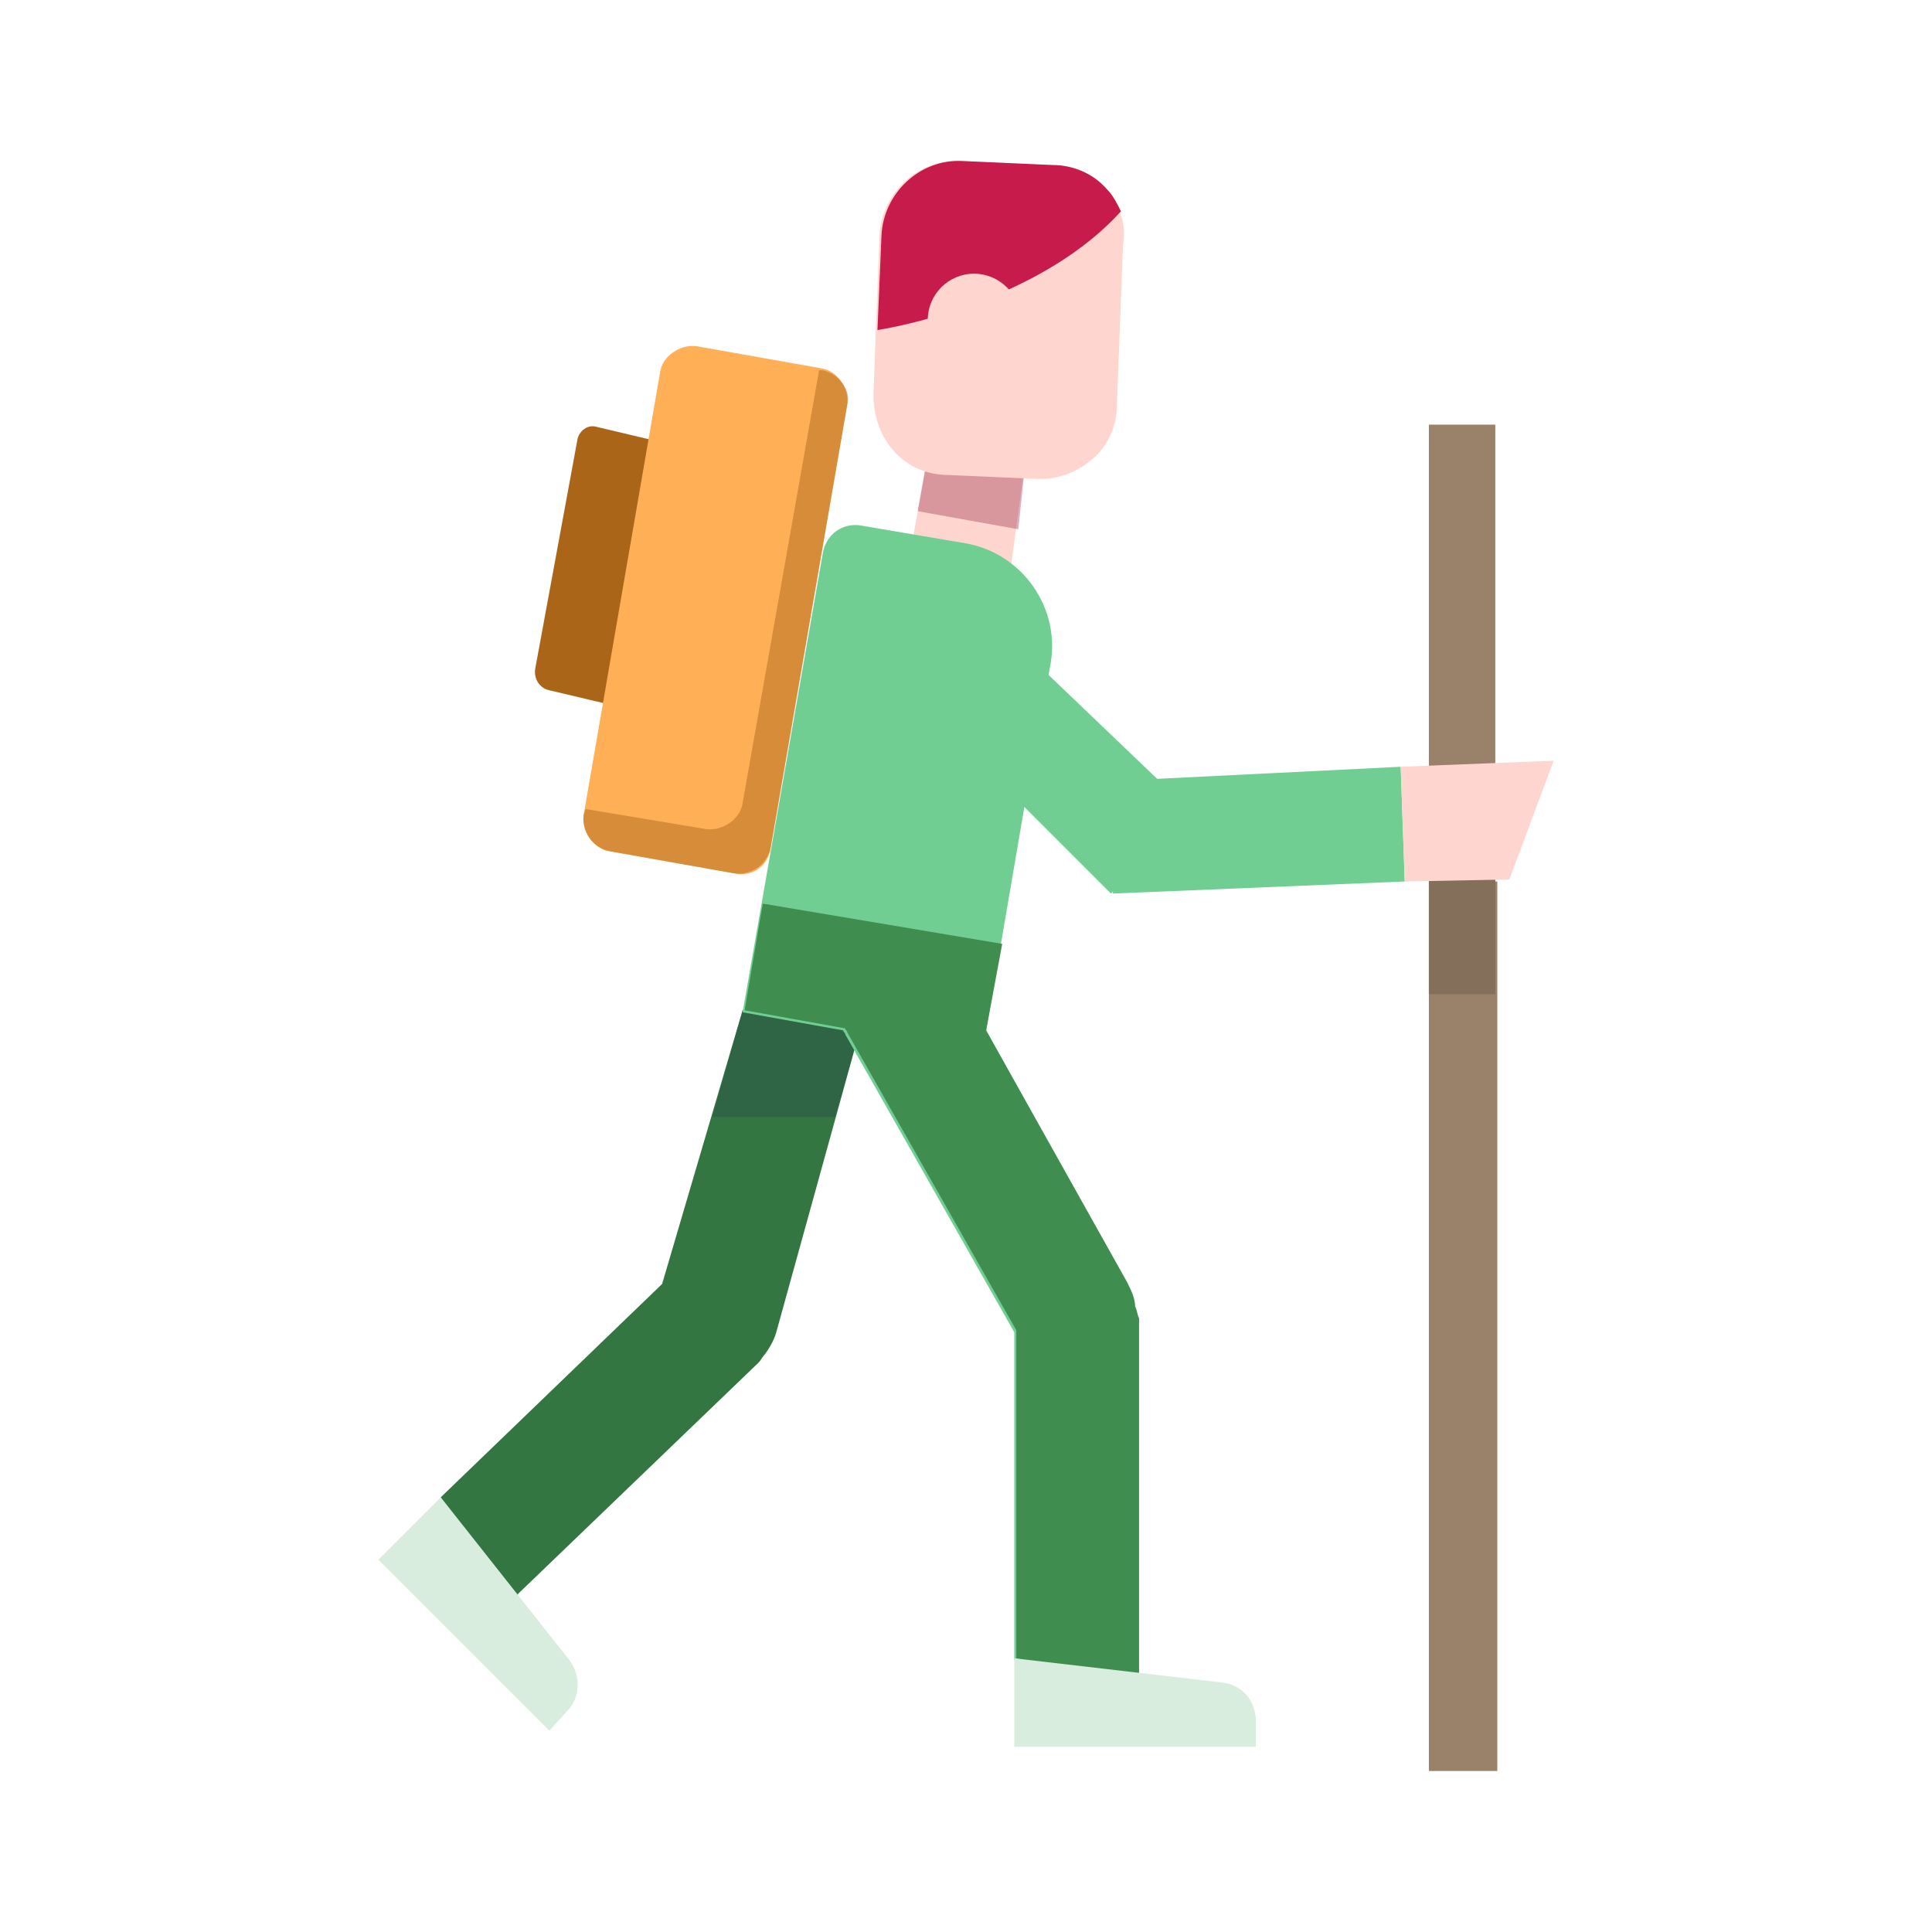 <?xml version="1.0" encoding="utf-8"?>
<!-- Generator: Adobe Illustrator 27.9.1, SVG Export Plug-In . SVG Version: 6.00 Build 0)  -->
<svg version="1.1" id="Layer_1" xmlns="http://www.w3.org/2000/svg" xmlns:xlink="http://www.w3.org/1999/xlink" x="0px" y="0px"
	 viewBox="0 0 96 96" style="enable-background:new 0 0 96 96;" xml:space="preserve">
<style type="text/css">
	.st0{fill:#FFD6CF;}
	.st1{opacity:0.32;fill:#831232;enable-background:new    ;}
	.st2{fill:#998269;}
	.st3{fill:#836F5A;}
	.st4{fill:#347642;}
	.st5{opacity:0.53;}
	.st6{fill:#2B5448;}
	.st7{fill:#AA6518;}
	.st8{fill:#FFB057;}
	.st9{opacity:0.48;fill:#AA6518;enable-background:new    ;}
	.st10{fill:#C71C4B;}
	.st11{fill:#71CE93;}
	.st12{fill:#D8EDDE;}
	.st13{fill:#3F8E50;}
</style>
<g>
	<polygon class="st0" points="50.2,28.4 51,22.5 46.2,22.2 45.2,27.6 	"/>
	<polygon class="st1" points="50.6,26.3 51,22.5 46.2,22 45.6,25.4 	"/>
	<rect x="71" y="21.1" class="st2" width="3.3" height="28.2"/>
	<rect x="71" y="43.8" class="st2" width="3.4" height="44.2"/>
	<rect x="71" y="42" class="st3" width="3.3" height="7.4"/>
	<path class="st4" d="M21.9,74.4l11-10.6l4-13.6H43l-4.4,15.9c-0.1,0.4-0.3,0.8-0.6,1.2c-0.1,0.1-0.2,0.3-0.3,0.4L24.7,80.2
		L21.9,74.4z"/>
	<g class="st5">
		<polygon class="st6" points="36.9,50.2 35.4,55.5 41.5,55.5 43,50.2 		"/>
	</g>
	<path class="st0" d="M54.9,9.4c-0.7-0.8-1.7-1.2-2.7-1.2L47.7,8c-2.1-0.1-3.9,1.6-4,3.7l-0.3,7.9c0,1,0.3,2,1,2.8
		c0.7,0.8,1.7,1.2,2.7,1.2l4.5,0.2c0,0,0.1,0,0.1,0c1,0,1.9-0.4,2.6-1c0.8-0.7,1.2-1.7,1.2-2.7l0.3-7.9C56,11.1,55.6,10.1,54.9,9.4z
		"/>
	<path class="st7" d="M33.4,22.1l-3.8-0.9c-0.4-0.1-0.8,0.2-0.9,0.6l-2.1,11.4c-0.1,0.5,0.2,1,0.7,1.1l3.8,0.9L33.4,22.1z"/>
	<path class="st8" d="M36.5,43.4l-6.2-1.1c-0.8-0.1-1.4-1-1.3-1.8l3.8-22c0.1-0.8,1-1.4,1.8-1.3l6.2,1.1c0.8,0.1,1.4,1,1.3,1.8
		l-3.8,22C38.2,43,37.4,43.6,36.5,43.4z"/>
	<path class="st9" d="M40.9,18.4l-0.2,0l-3.8,21.5c-0.1,0.8-1,1.4-1.8,1.3l-6-1L29,40.5c-0.1,0.8,0.4,1.6,1.3,1.8l6.2,1.1
		c0.8,0.1,1.6-0.4,1.8-1.3l3.8-22C42.3,19.4,41.7,18.6,40.9,18.4z"/>
	<g>
		<path class="st10" d="M55.7,10.5c-0.2-0.4-0.4-0.8-0.7-1.1c-0.7-0.8-1.7-1.2-2.7-1.2L47.8,8c-2.1-0.1-3.9,1.6-4,3.7l-0.2,4.7
			C45.5,16.1,52,14.6,55.7,10.5z"/>
	</g>
	<path class="st11" d="M52.2,33c0.5-2.8-1.4-5.5-4.2-6l-5.3-0.9c-0.8-0.1-1.6,0.4-1.8,1.3l-4,22.9l5,0.9c0,0.1,0.1,0.1,0.1,0.2
		l8.4,14.8v16.3l6.1,0.7V65.5c0-0.2,0-0.4-0.1-0.5c0-0.4-0.2-0.8-0.4-1.2L49,51.2l1.9-11.1L52.2,33z"/>
	<polygon class="st11" points="43.6,32.8 55.2,44.4 55.3,44.3 55.3,44.4 69.8,43.8 69.6,38.1 57.5,38.7 48.3,29.9 	"/>
	<path class="st12" d="M27.3,86l-8.5-8.5l3.1-3.1l6.4,8.1c0.6,0.8,0.5,1.9-0.1,2.5L27.3,86z"/>
	<polygon class="st0" points="69.6,38.1 77.2,37.8 75,43.7 69.8,43.8 	"/>
	<path class="st13" d="M56.4,64.9c0-0.4-0.2-0.8-0.4-1.2L49,51.2l0.8-4.3l-11.9-2l-0.9,5.3l5,0.9c0,0.1,0.1,0.1,0.1,0.2l8.4,14.8
		v16.3l6.1,1.5V65.5C56.5,65.3,56.5,65.1,56.4,64.9z"/>
	<circle class="st0" cx="48.4" cy="15.9" r="2.3"/>
	<path class="st12" d="M62.4,86.8h-12v-4.4l10.3,1.2c1,0.1,1.7,0.9,1.7,1.9L62.4,86.8z"/>
</g>
</svg>
